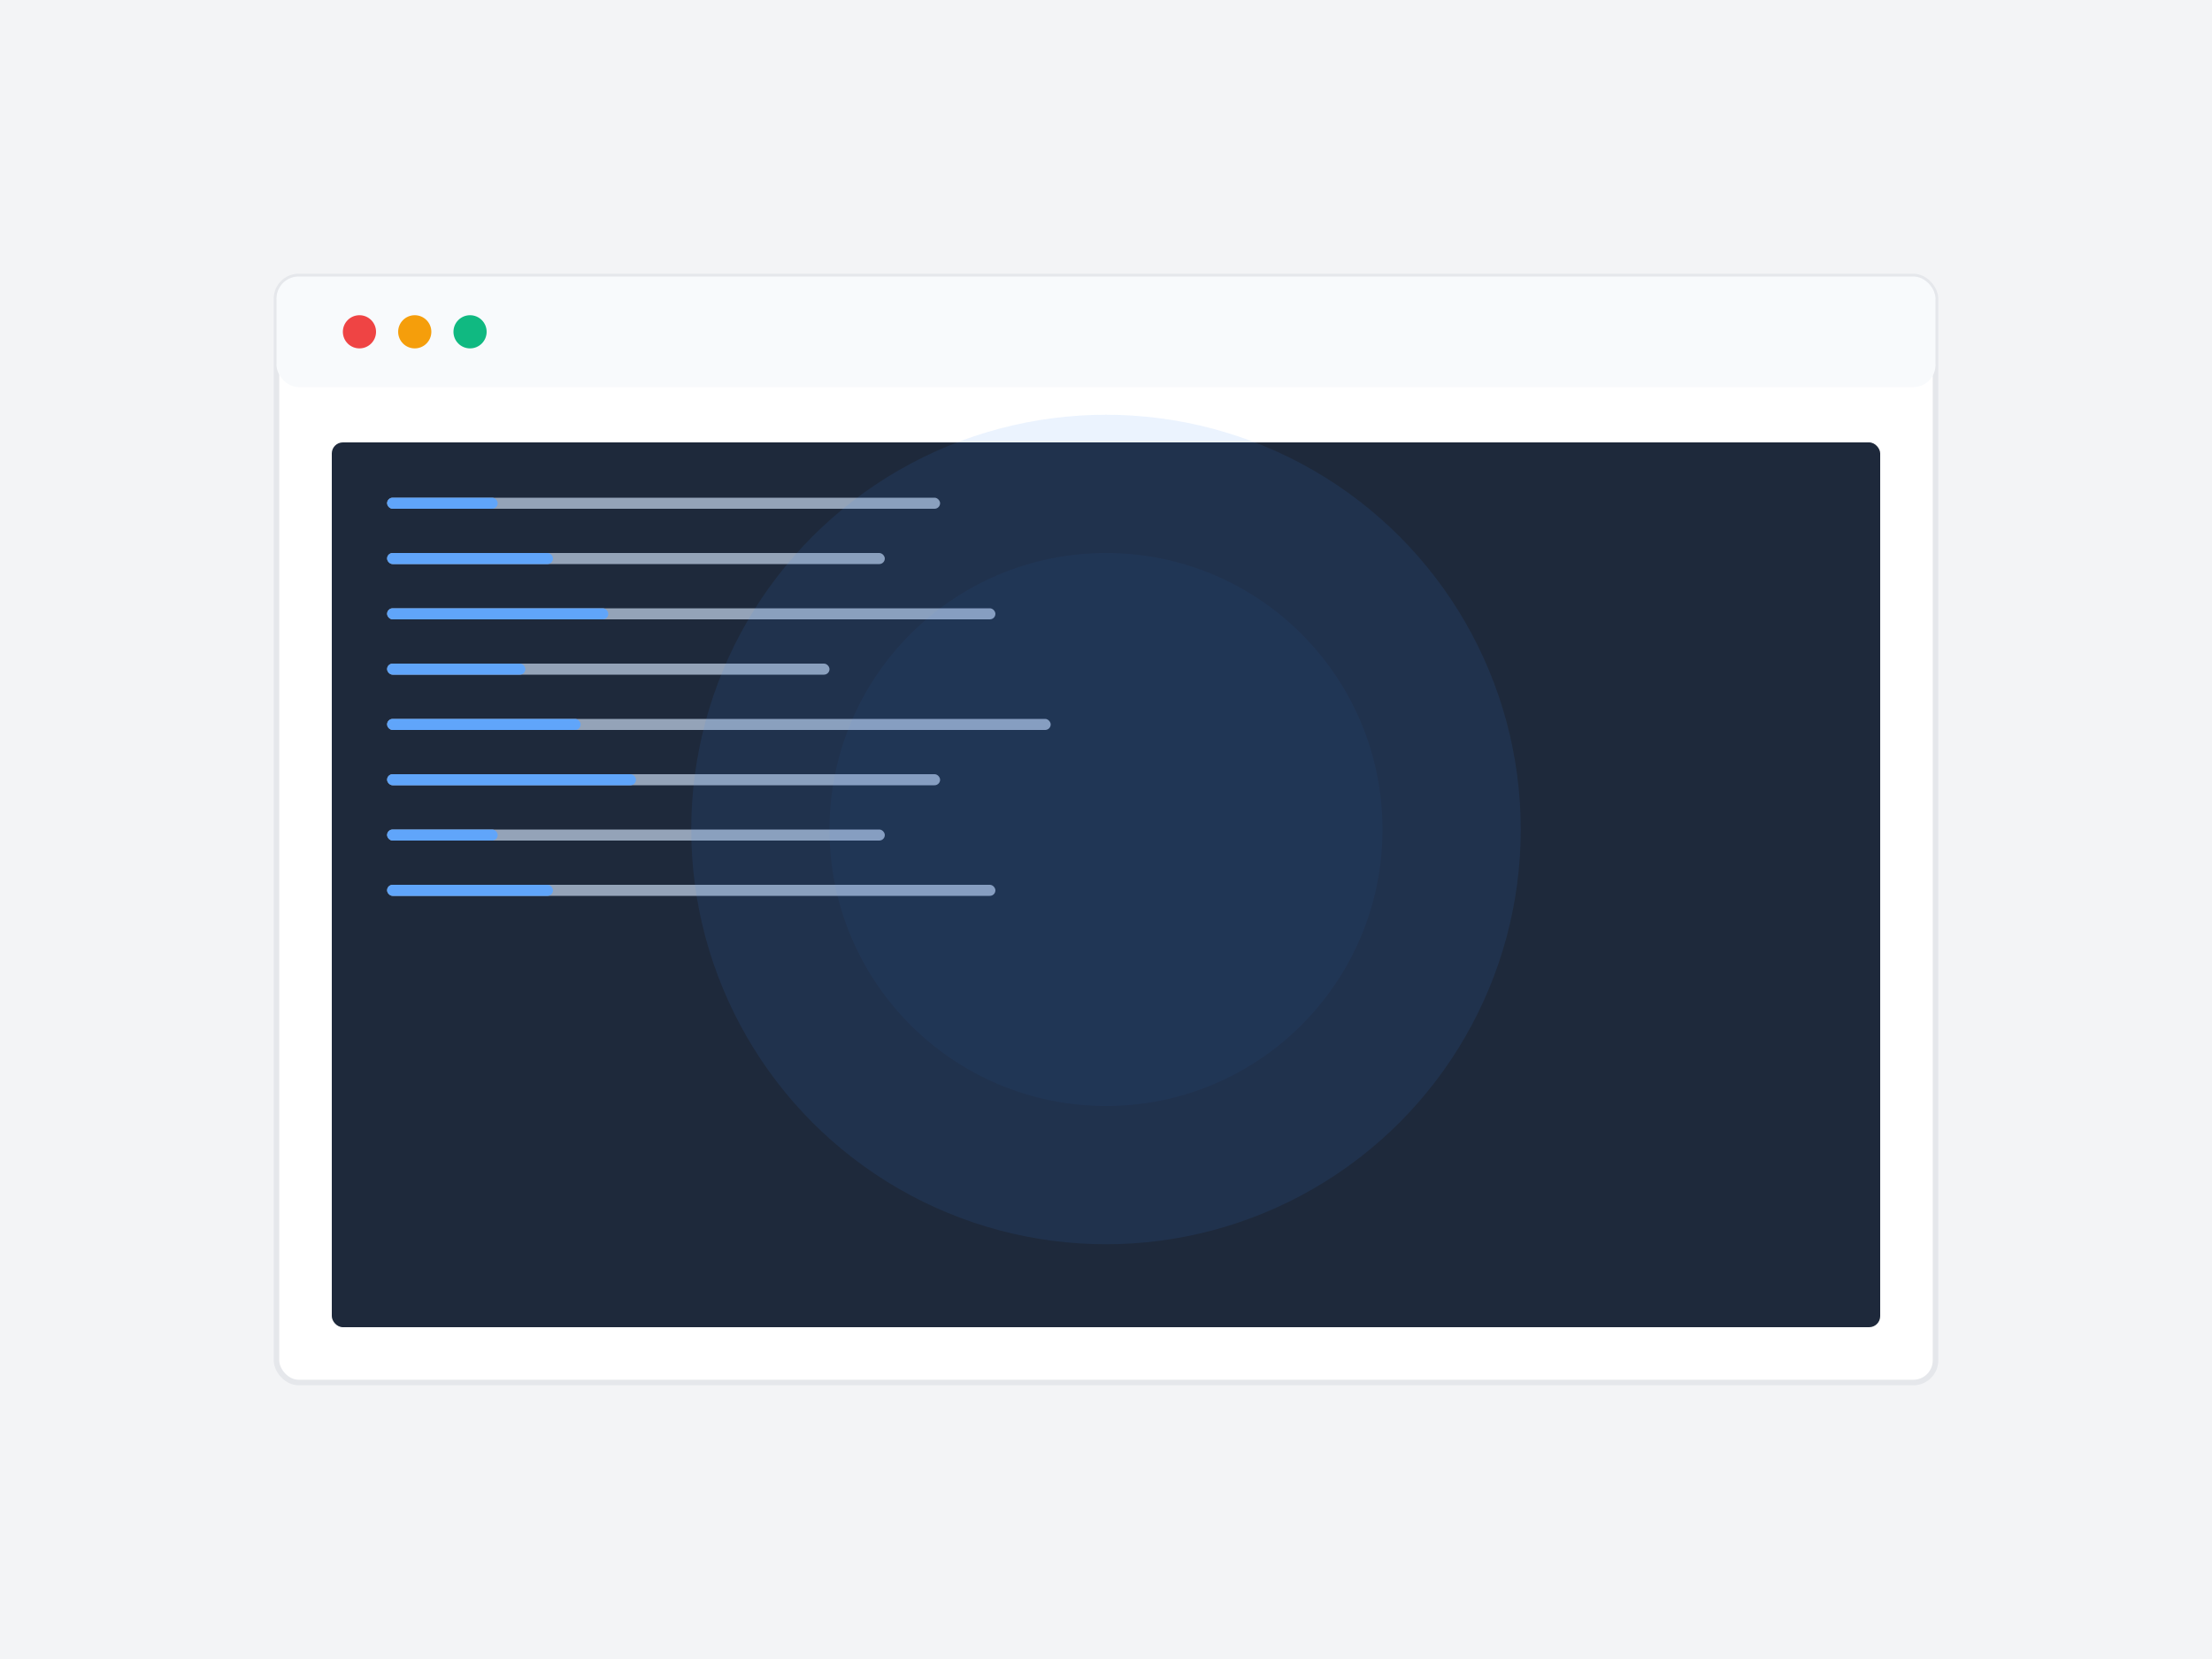 <?xml version="1.0" encoding="UTF-8"?>
<svg width="800" height="600" viewBox="0 0 800 600" fill="none" xmlns="http://www.w3.org/2000/svg">
  <!-- Background -->
  <rect width="800" height="600" fill="#F3F4F6"/>
  
  <!-- Browser Window -->
  <rect x="100" y="100" width="600" height="400" rx="8" fill="#FFFFFF" stroke="#E5E7EB" stroke-width="2"/>
  
  <!-- Browser Header -->
  <rect x="100" y="100" width="600" height="40" rx="8" fill="#F8FAFC"/>
  <circle cx="130" cy="120" r="6" fill="#EF4444"/>
  <circle cx="150" cy="120" r="6" fill="#F59E0B"/>
  <circle cx="170" cy="120" r="6" fill="#10B981"/>
  
  <!-- Code Editor -->
  <rect x="120" y="160" width="560" height="320" rx="4" fill="#1E293B"/>
  
  <!-- Code Lines -->
  <g fill="#94A3B8">
    <rect x="140" y="180" width="200" height="4" rx="2"/>
    <rect x="140" y="200" width="180" height="4" rx="2"/>
    <rect x="140" y="220" width="220" height="4" rx="2"/>
    <rect x="140" y="240" width="160" height="4" rx="2"/>
    <rect x="140" y="260" width="240" height="4" rx="2"/>
    <rect x="140" y="280" width="200" height="4" rx="2"/>
    <rect x="140" y="300" width="180" height="4" rx="2"/>
    <rect x="140" y="320" width="220" height="4" rx="2"/>
  </g>
  
  <!-- Syntax Highlighting -->
  <g fill="#60A5FA">
    <rect x="140" y="180" width="40" height="4" rx="2"/>
    <rect x="140" y="200" width="60" height="4" rx="2"/>
    <rect x="140" y="220" width="80" height="4" rx="2"/>
    <rect x="140" y="240" width="50" height="4" rx="2"/>
    <rect x="140" y="260" width="70" height="4" rx="2"/>
    <rect x="140" y="280" width="90" height="4" rx="2"/>
    <rect x="140" y="300" width="40" height="4" rx="2"/>
    <rect x="140" y="320" width="60" height="4" rx="2"/>
  </g>
  
  <!-- Decorative Elements -->
  <circle cx="400" cy="300" r="150" fill="#3B82F6" opacity="0.1"/>
  <circle cx="400" cy="300" r="100" fill="#3B82F6" opacity="0.05"/>
</svg> 